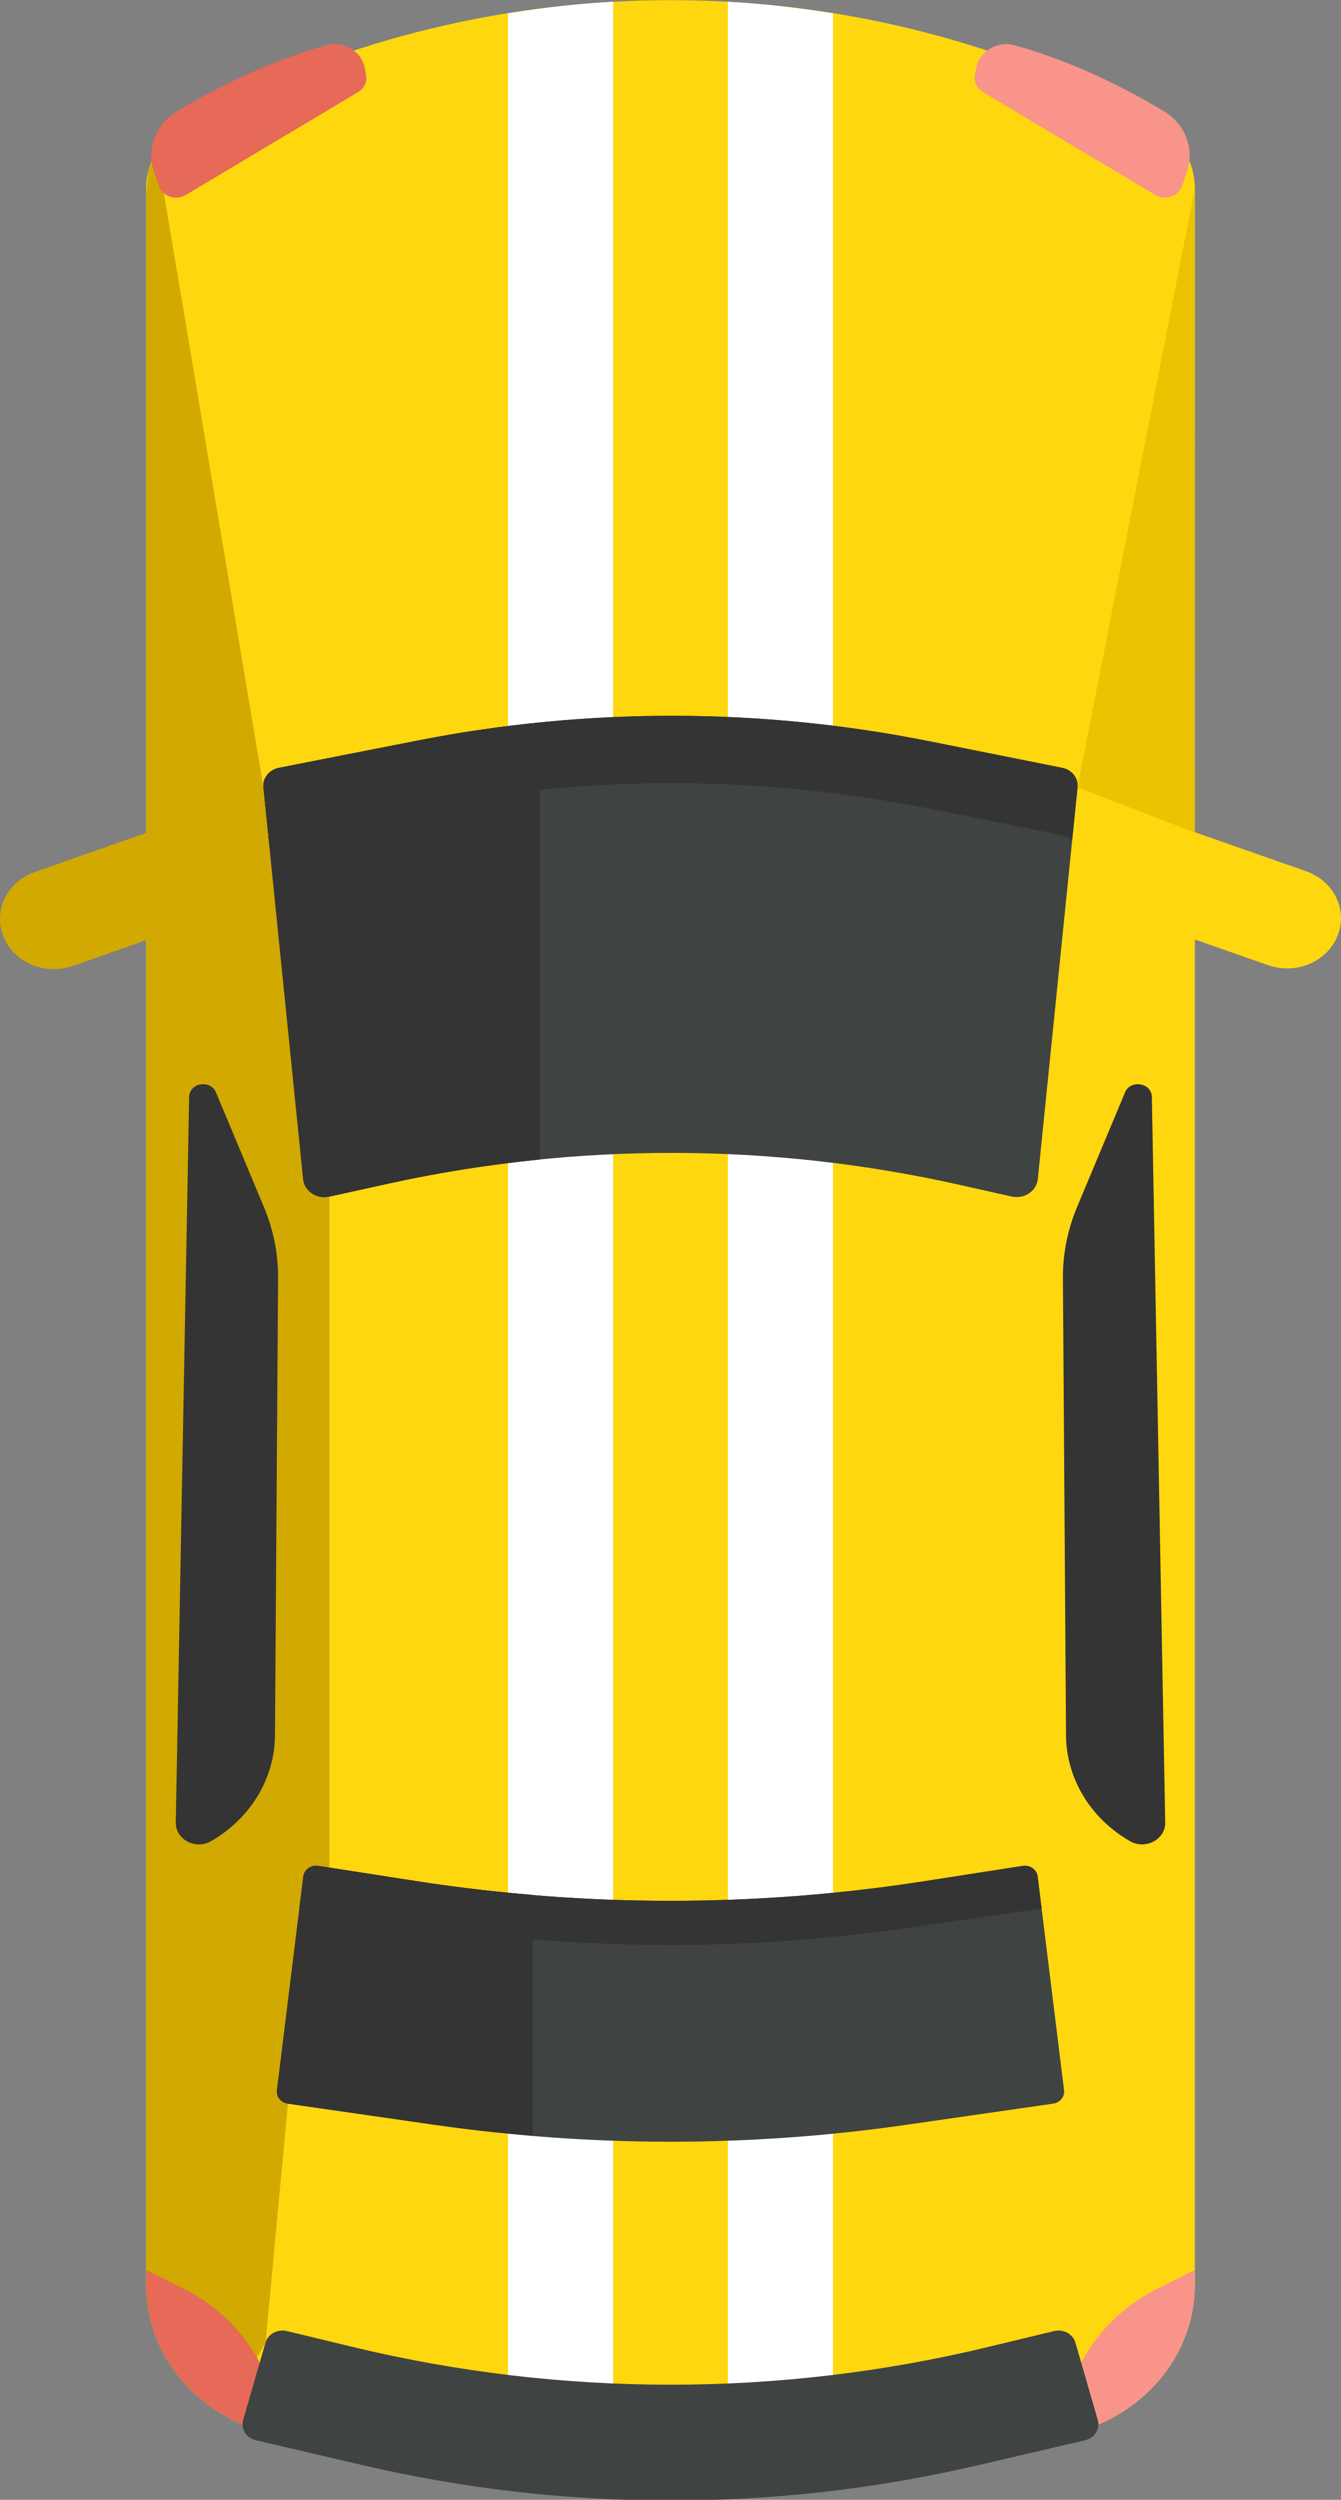 <?xml version="1.0" encoding="utf-8"?>
<svg viewBox="225.612 64.804 65.08 121.298" xmlns="http://www.w3.org/2000/svg">
  <rect x="225.612" y="64.804" width="65.08" height="121.298" fill="#808080" stroke="none"/>
  <g transform="matrix(1, 0, 0, 0.932, 10.162, 34.361)" style="">
    <g>
      <path style="fill:#FFD70E;" d="M267.742,159.277l-0.966,0.29c-12.253,3.682-25.318,3.682-37.572,0l-0.966-0.29 c-3.381-1.016-5.695-4.128-5.695-7.658V42.484c0-1.505,0.835-2.887,2.168-3.586l1.757-0.922c13.477-7.072,29.568-7.072,43.045,0 l1.757,0.922c1.333,0.7,2.168,2.081,2.168,3.586v109.135C273.437,155.149,271.122,158.261,267.742,159.277z"/>
      <path style="fill:#FFFFFF;" d="M240.103,161.841c1.696,0.207,3.398,0.349,5.103,0.422V32.755 c-1.709,0.103-3.412,0.31-5.103,0.602V161.841z"/>
      <path style="fill:#FFFFFF;" d="M250.773,162.263c1.705-0.073,3.407-0.216,5.103-0.422V33.358c-1.692-0.292-3.395-0.5-5.103-0.602 V162.263z"/>
      <path style="fill:#D1A900;" d="M228.235,73.652l-5.176-33.133c-0.186,0.335-0.323,0.696-0.408,1.074l-0.108,1.247v108.779 c0,2.803,1.463,5.338,3.757,6.774l2.037-3.76l1.085-12.444l2.01-12.378V94.966l-0.321-4.009L228.235,73.652z"/>
      <g>
        <path style="fill:#D1A900;" d="M226.332,80.181l-7.345,2.773c-1.35,0.51-2.858-0.172-3.368-1.522l0,0 c-0.51-1.35,0.172-2.858,1.522-3.367l7.345-2.773L226.332,80.181z"/>
        <path style="fill:#FFD70E;" d="M269.647,80.153l7.349,2.763c1.351,0.508,2.858-0.175,3.366-1.526l0,0 c0.508-1.351-0.175-2.858-1.526-3.366l-7.348-2.763L269.647,80.153z"/>
      </g>
      <g>
        <path style="fill:#3F4342;" d="M264.545,94.96l-2.566-0.617c-9.085-2.185-18.556-2.206-27.65-0.06l-2.899,0.684 c-0.613,0.145-1.211-0.287-1.268-0.914l-1.928-20.4c-0.043-0.477,0.277-0.91,0.746-1.009l6.774-1.429 c8.179-1.726,16.631-1.711,24.804,0.044l6.443,1.383c0.467,0.1,0.785,0.533,0.743,1.008l-1.928,20.398 C265.761,94.676,265.159,95.108,264.545,94.96z"/>
        <path style="fill:#343434;" d="M241.653,70.281c-1.976,0.214-3.945,0.52-5.898,0.932l-6.774,1.429 c-0.468,0.099-0.789,0.532-0.746,1.009l1.928,20.4c0.056,0.627,0.655,1.059,1.268,0.914l2.899-0.684 c2.419-0.571,4.865-0.983,7.323-1.247V70.281z"/>
        <path style="fill:#343434;" d="M228.981,76.153l6.774-1.429c8.179-1.726,16.631-1.711,24.804,0.044l6.443,1.383 c0.193,0.042,0.352,0.149,0.479,0.285l0.263-2.787c0.043-0.476-0.276-0.908-0.743-1.008l-6.443-1.383 c-8.173-1.755-16.625-1.77-24.804-0.044l-6.774,1.429c-0.468,0.099-0.789,0.532-0.746,1.009l0.263,2.787 C228.626,76.303,228.786,76.195,228.981,76.153z"/>
      </g>
      <g>
        <path style="fill:#3F4342;" d="M266.559,142.189l-7.161,1.106c-7.561,1.168-15.256,1.168-22.816,0l-7.161-1.106 c-0.335-0.052-0.569-0.359-0.53-0.695l1.281-11.133c0.041-0.359,0.374-0.609,0.73-0.55l4.787,0.799 c8.145,1.359,16.458,1.359,24.603,0l4.787-0.799c0.356-0.059,0.689,0.191,0.73,0.55l1.281,11.133 C267.128,141.831,266.894,142.138,266.559,142.189z"/>
        <path style="fill:#343434;" d="M259.398,133.052l6.602-1.02l-0.192-1.672c-0.041-0.358-0.374-0.609-0.73-0.55l-4.787,0.799 c-8.145,1.359-16.458,1.359-24.603,0l-4.787-0.799c-0.356-0.059-0.689,0.191-0.73,0.55l-0.192,1.672l6.602,1.02 C244.142,134.22,251.837,134.22,259.398,133.052z"/>
        <path style="fill:#343434;" d="M241.307,131.321c-1.879-0.169-3.754-0.4-5.619-0.711l-4.787-0.799 c-0.356-0.059-0.689,0.191-0.73,0.55l-1.281,11.133c-0.039,0.337,0.195,0.643,0.53,0.695l7.161,1.106 c1.57,0.243,3.147,0.423,4.726,0.564V131.321z"/>
      </g>
      <path style="fill:#E76957;" d="M222.543,151.619c0,3.53,2.314,6.642,5.695,7.658l0.693,0.208l0,0 c0-3.223-1.778-6.182-4.623-7.696l-1.765-0.939V151.619z"/>
      <path style="fill:#F9948A;" d="M273.437,150.851l-1.765,0.939c-2.845,1.513-4.623,4.473-4.623,7.696l0,0l0.693-0.208 c3.38-1.016,5.695-4.128,5.695-7.658V150.851z"/>
      <path style="fill:#3F4342;" d="M266.605,154.029l-3.22,0.833c-10.098,2.613-20.694,2.613-30.792,0l-3.22-0.833 c-0.453-0.117-0.917,0.152-1.038,0.605l-1.085,4.029c-0.124,0.461,0.154,0.934,0.617,1.05l5.199,1.301 c9.797,2.452,20.048,2.452,29.845,0l5.199-1.301c0.463-0.116,0.741-0.589,0.617-1.05l-1.085-4.029 C267.522,154.181,267.059,153.911,266.605,154.029z"/>
      <polygon style="fill:#EBC300;" points="273.437,42.484 267.745,73.649 273.419,76.009 &#9;&#9;&#9;"/>
      <g>
        <path style="fill:#343434;" d="M225.933,89.543l2.33,5.976c0.459,1.178,0.691,2.432,0.683,3.696l-0.151,23.793 c-0.014,2.251-1.188,4.335-3.105,5.515l0,0c-0.754,0.464-1.724-0.089-1.709-0.974l0.648-37.773 C224.643,89.036,225.665,88.854,225.933,89.543z"/>
        <path style="fill:#343434;" d="M270.047,89.543l-2.33,5.976c-0.459,1.178-0.691,2.432-0.683,3.696l0.151,23.793 c0.014,2.251,1.188,4.335,3.105,5.515l0,0c0.754,0.464,1.724-0.089,1.709-0.974l-0.648-37.773 C271.337,89.036,270.315,88.854,270.047,89.543z"/>
      </g>
      <g>
        <path style="fill:#E76957;" d="M224.046,38.455c1.627-1.053,4.246-2.539,7.232-3.432c0.847-0.253,1.723,0.31,1.874,1.181 l0.065,0.372c0.06,0.347-0.093,0.695-0.389,0.885l-8.363,5.356c-0.482,0.309-1.126,0.078-1.302-0.467l-0.235-0.725 C222.543,40.436,222.997,39.134,224.046,38.455z"/>
        <path style="fill:#F9948A;" d="M271.934,38.455c-1.627-1.053-4.246-2.539-7.232-3.432c-0.847-0.253-1.723,0.31-1.874,1.181 l-0.065,0.372c-0.06,0.347,0.093,0.695,0.389,0.885l8.363,5.356c0.482,0.309,1.126,0.078,1.302-0.467l0.235-0.725 C273.437,40.436,272.983,39.134,271.934,38.455z"/>
      </g>
    </g>
  </g>
</svg>